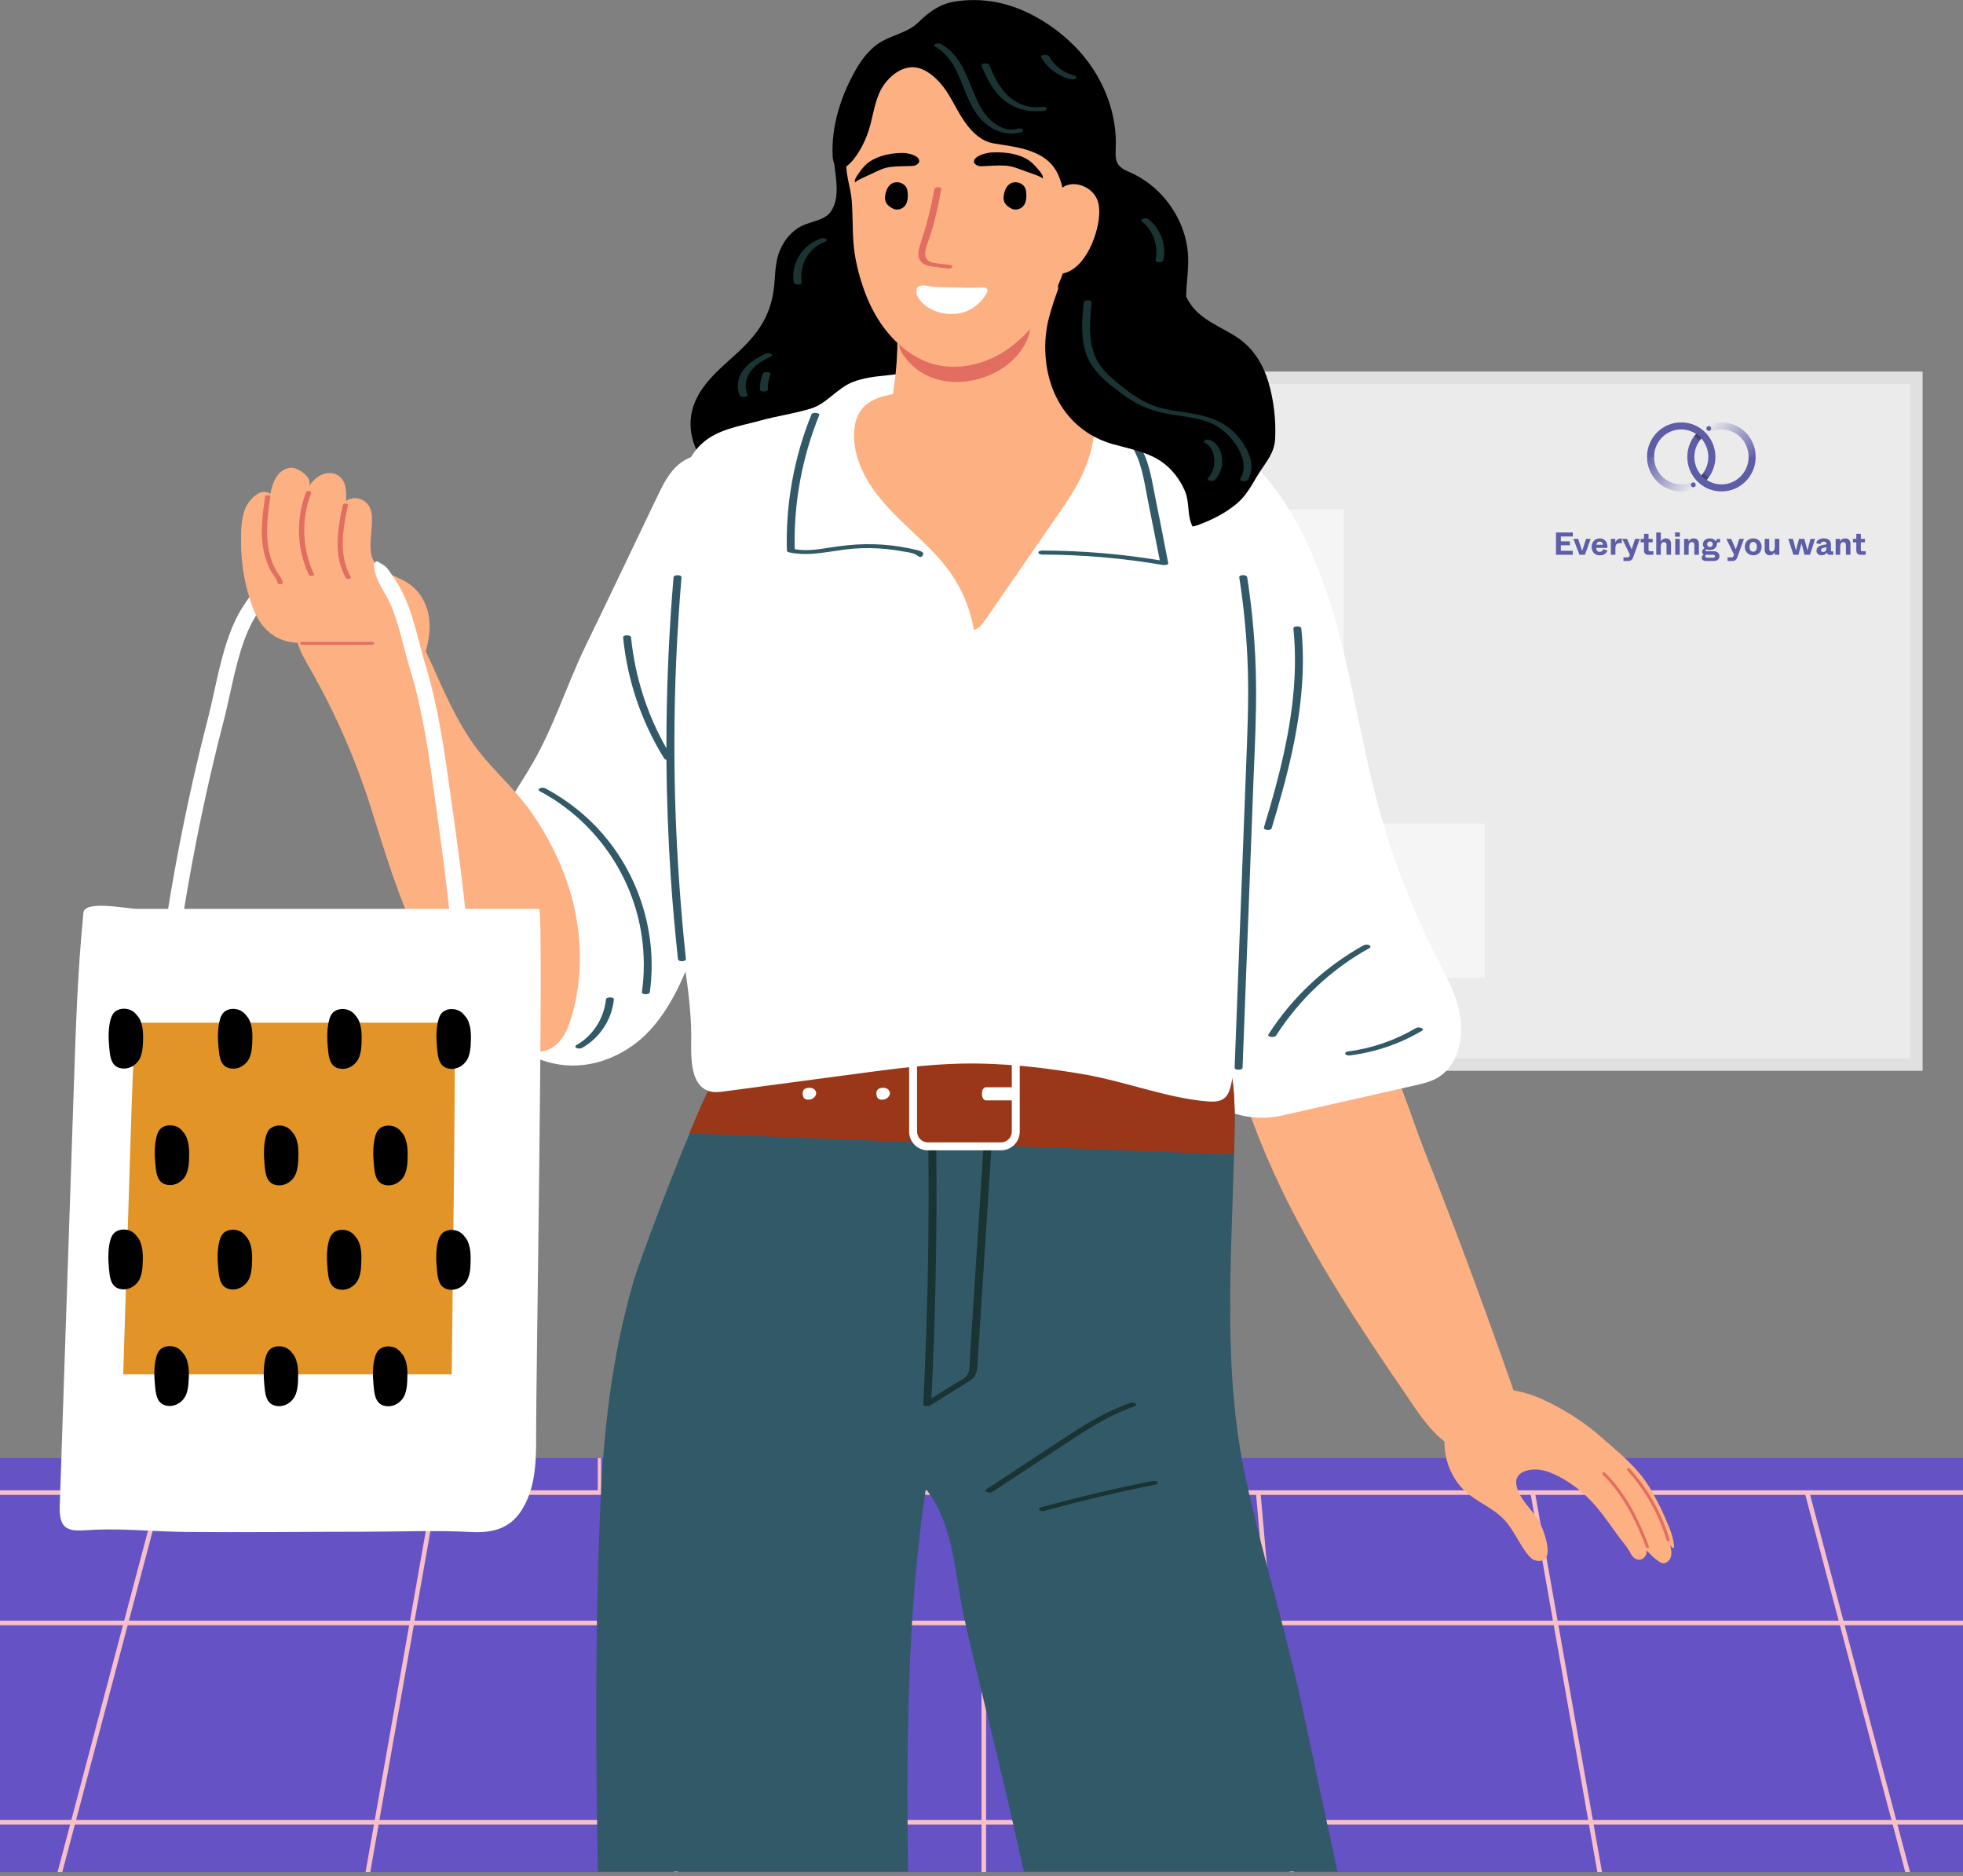 <svg width="428" height="409" viewBox="0 0 428 409" fill="none" xmlns="http://www.w3.org/2000/svg">
<rect x="0" y="0" width="428" height="409" fill="#808080" stroke="none"/>
<path d="M419.187 233.453V81L223 81V233.453H419.187Z" fill="#E0E0E0"/>
<path d="M416.48 83.724H225.725V230.745H416.48V83.724Z" fill="#EBEBEB"/>
<path d="M263.994 101.792H241.758V133.218H263.994V101.792Z" fill="#F5F5F5"/>
<path d="M292.958 111.064H269.557V144.705H292.958V111.064Z" fill="#F5F5F5"/>
<path d="M266.711 182.568L243.509 179.517L239.124 212.872L262.326 215.922L266.711 182.568Z" fill="#F5F5F5"/>
<path d="M323.728 179.528H300.327V213.169H323.728V179.528Z" fill="#F5F5F5"/>
<path d="M295.765 175.983H272.363V209.625H295.765V175.983Z" fill="#F5F5F5"/>
<path d="M282.111 113.542C282.106 113.765 282.015 113.978 281.855 114.135C281.696 114.291 281.481 114.379 281.257 114.379C281.13 114.415 280.997 114.421 280.867 114.397C280.737 114.373 280.615 114.319 280.509 114.239C280.404 114.16 280.318 114.057 280.259 113.939C280.2 113.821 280.17 113.69 280.17 113.558C280.17 113.426 280.2 113.296 280.259 113.178C280.318 113.059 280.404 112.957 280.509 112.877C280.615 112.797 280.737 112.743 280.867 112.719C280.997 112.695 281.13 112.701 281.257 112.738C281.475 112.737 281.685 112.82 281.844 112.97C282.003 113.12 282.098 113.324 282.111 113.542Z" fill="#E0E0E0"/>
<path d="M252.884 104.926C253.355 104.926 253.737 104.544 253.737 104.073C253.737 103.602 253.355 103.22 252.884 103.22C252.412 103.22 252.03 103.602 252.03 104.073C252.03 104.544 252.412 104.926 252.884 104.926Z" fill="#E0E0E0"/>
<path d="M245.745 181.941C245.745 182.11 245.694 182.276 245.6 182.416C245.505 182.557 245.371 182.666 245.214 182.73C245.057 182.794 244.885 182.81 244.719 182.776C244.553 182.742 244.401 182.659 244.282 182.538C244.164 182.417 244.084 182.263 244.053 182.097C244.022 181.93 244.041 181.758 244.108 181.602C244.175 181.447 244.287 181.315 244.43 181.223C244.572 181.131 244.739 181.084 244.908 181.087C245.019 181.087 245.13 181.109 245.232 181.152C245.335 181.196 245.428 181.259 245.506 181.338C245.584 181.418 245.645 181.512 245.686 181.615C245.727 181.719 245.747 181.829 245.745 181.941Z" fill="#E0E0E0"/>
<path d="M284.064 178.757C284.535 178.757 284.917 178.375 284.917 177.904C284.917 177.432 284.535 177.05 284.064 177.05C283.593 177.05 283.211 177.432 283.211 177.904C283.211 178.375 283.593 178.757 284.064 178.757Z" fill="#E0E0E0"/>
<g clip-path="url(#clip0_132_3921)">
<path d="M359.871 99.613C359.871 95.879 362.864 92.852 366.557 92.852C370.25 92.852 373.244 95.879 373.244 99.613C373.246 100.58 373.041 101.535 372.645 102.415C372.25 103.294 371.672 104.078 370.951 104.712" stroke="#5D5DA8" stroke-width="1.539" stroke-miterlimit="10"/>
<path d="M382.028 99.613C382.028 103.347 379.035 106.375 375.342 106.375C371.649 106.375 368.656 103.348 368.656 99.613C368.655 98.647 368.859 97.692 369.255 96.812C369.65 95.932 370.228 95.149 370.95 94.515" stroke="#5D5DA8" stroke-width="1.539" stroke-miterlimit="10"/>
<path d="M373.244 93.191C373.921 92.966 374.63 92.851 375.342 92.852C379.034 92.852 382.029 95.879 382.029 99.613" stroke="url(#paint0_linear_132_3921)" stroke-width="1.539" stroke-miterlimit="10" stroke-linecap="round"/>
<path d="M368.655 106.036C367.978 106.261 367.27 106.376 366.557 106.375C362.865 106.375 359.871 103.348 359.871 99.613" stroke="url(#paint1_linear_132_3921)" stroke-width="1.539" stroke-miterlimit="10" stroke-linecap="round"/>
<path d="M369.198 106.228C369.489 106.228 369.724 105.99 369.724 105.696C369.724 105.402 369.489 105.164 369.198 105.164C368.908 105.164 368.672 105.402 368.672 105.696C368.672 105.99 368.908 106.228 369.198 106.228Z" fill="#5D5DA8"/>
<path d="M372.572 93.945C372.862 93.945 373.098 93.707 373.098 93.413C373.098 93.12 372.862 92.881 372.572 92.881C372.281 92.881 372.046 93.12 372.046 93.413C372.046 93.707 372.281 93.945 372.572 93.945Z" fill="#5D5DA8"/>
<path d="M369.839 94.584C369.839 94.584 370.816 95.32 370.953 95.545C370.836 95.66 370.749 95.787 370.627 95.933C370.475 96.112 370.351 96.346 370.196 96.57L369.103 95.553C369.202 95.408 369.321 95.215 369.443 95.066C369.573 94.898 369.705 94.729 369.839 94.584Z" fill="url(#paint2_linear_132_3921)"/>
<path d="M372.064 104.641C372.064 104.641 371.087 103.905 370.95 103.681C371.066 103.565 371.154 103.439 371.276 103.293C371.428 103.114 371.552 102.88 371.707 102.656L372.8 103.673C372.7 103.817 372.582 104.011 372.46 104.16C372.329 104.326 372.198 104.496 372.064 104.641Z" fill="url(#paint3_linear_132_3921)"/>
</g>
<path d="M339.26 120.952V116.089H342.935V116.965H340.316V118.02H342.296V118.882H340.316V120.076H342.935V120.952H339.26ZM344.38 120.952L343.047 117.479H344.082L344.561 118.902L344.714 119.354C344.797 119.609 344.883 119.861 344.971 120.111C345.142 119.588 345.272 119.185 345.36 118.902L345.818 117.479H346.825L345.561 120.952H344.38ZM347.033 119.208C347.033 118.676 347.2 118.238 347.533 117.895C347.866 117.548 348.286 117.374 348.79 117.374C349.314 117.374 349.726 117.546 350.027 117.888C350.328 118.231 350.478 118.673 350.478 119.215C350.478 119.322 350.476 119.4 350.471 119.451H348.019C348.033 119.734 348.11 119.949 348.249 120.097C348.387 120.241 348.57 120.313 348.797 120.313C349.158 120.313 349.427 120.111 349.603 119.708L350.485 120.049C350.365 120.326 350.17 120.567 349.902 120.771C349.638 120.965 349.27 121.063 348.797 121.063C348.265 121.063 347.836 120.896 347.512 120.563C347.193 120.225 347.033 119.773 347.033 119.208ZM348.054 118.757H349.499C349.448 118.307 349.212 118.083 348.79 118.083C348.591 118.083 348.427 118.141 348.297 118.256C348.167 118.372 348.086 118.539 348.054 118.757ZM351.224 120.952V117.479H352.189V118.27C352.277 118.053 352.418 117.854 352.613 117.673C352.812 117.497 353.092 117.409 353.453 117.409C353.537 117.409 353.59 117.411 353.613 117.416V118.43C353.479 118.416 353.351 118.409 353.231 118.409C352.865 118.409 352.604 118.495 352.446 118.666C352.289 118.833 352.21 119.129 352.21 119.555V120.952H351.224ZM356.5 117.479H357.535L356.084 121.5C355.982 121.783 355.847 121.986 355.681 122.112C355.514 122.241 355.285 122.306 354.993 122.306H353.958V121.521H354.861C354.981 121.521 355.072 121.491 355.132 121.431C355.197 121.375 355.257 121.271 355.313 121.118L355.375 120.938L353.694 117.479H354.75L355.326 118.805C355.502 119.227 355.646 119.548 355.757 119.771C355.827 119.572 355.94 119.227 356.097 118.736L356.5 117.479ZM358.449 120.042V118.229H357.72V117.479H358.449V116.388H359.436V117.479H360.338V118.229H359.436V119.861C359.436 119.968 359.459 120.046 359.505 120.097C359.556 120.143 359.635 120.167 359.741 120.167H360.491V120.952H359.331C359.058 120.952 358.843 120.868 358.685 120.701C358.528 120.535 358.449 120.315 358.449 120.042ZM361.12 120.952V116.089H362.107V117.347V118.013C362.371 117.587 362.748 117.374 363.239 117.374C363.605 117.374 363.88 117.483 364.065 117.701C364.251 117.918 364.343 118.226 364.343 118.625V120.952H363.357V118.84C363.357 118.405 363.172 118.187 362.801 118.187C362.593 118.187 362.438 118.25 362.336 118.375C362.183 118.56 362.107 118.87 362.107 119.305V120.952H361.12ZM365.223 117.006V116.075H366.272V117.006H365.223ZM365.258 120.952V117.479H366.244V120.952H365.258ZM367.191 120.952V117.479H368.15V118.013C368.409 117.587 368.782 117.374 369.268 117.374C369.648 117.374 369.933 117.483 370.122 117.701C370.317 117.918 370.414 118.226 370.414 118.625V120.952H369.428V118.84C369.428 118.405 369.243 118.187 368.872 118.187C368.664 118.187 368.509 118.25 368.407 118.375C368.254 118.56 368.178 118.87 368.178 119.305V120.952H367.191ZM371.037 121.591C371.037 121.456 371.076 121.327 371.155 121.202C371.234 121.081 371.331 120.982 371.447 120.903C371.229 120.755 371.12 120.542 371.12 120.264C371.12 119.963 371.303 119.711 371.669 119.507C371.419 119.294 371.294 119.016 371.294 118.673C371.294 118.289 371.435 117.976 371.718 117.736C372 117.495 372.361 117.374 372.801 117.374C373.102 117.374 373.373 117.439 373.614 117.569C373.859 117.694 374.04 117.863 374.156 118.076C374.17 117.844 374.218 117.687 374.302 117.604C374.385 117.52 374.542 117.479 374.774 117.479H375.038V118.229H374.656C374.545 118.229 374.468 118.252 374.427 118.298C374.39 118.344 374.362 118.456 374.343 118.632L374.336 118.694C374.295 119.065 374.135 119.359 373.857 119.576C373.584 119.794 373.244 119.903 372.836 119.903C372.54 119.903 372.299 119.863 372.114 119.785C371.938 119.836 371.85 119.917 371.85 120.028C371.85 120.093 371.875 120.134 371.926 120.153C371.977 120.171 372.067 120.181 372.197 120.181H373.69C374.047 120.181 374.336 120.282 374.559 120.486C374.786 120.69 374.899 120.938 374.899 121.229C374.899 121.567 374.786 121.831 374.559 122.021C374.336 122.211 374.047 122.306 373.69 122.306H372.079C371.384 122.306 371.037 122.068 371.037 121.591ZM373.44 118.666C373.44 118.486 373.382 118.338 373.267 118.222C373.156 118.101 373.01 118.041 372.829 118.041C372.649 118.041 372.5 118.101 372.385 118.222C372.273 118.338 372.218 118.486 372.218 118.666C372.218 118.842 372.273 118.986 372.385 119.097C372.496 119.203 372.644 119.257 372.829 119.257C373.014 119.257 373.163 119.203 373.274 119.097C373.385 118.986 373.44 118.842 373.44 118.666ZM372.141 121.591H373.496C373.783 121.591 373.927 121.482 373.927 121.264C373.927 121.056 373.783 120.952 373.496 120.952H371.975C371.854 121.026 371.794 121.13 371.794 121.264C371.794 121.366 371.827 121.445 371.891 121.5C371.956 121.56 372.04 121.591 372.141 121.591ZM379.21 117.479H380.245L378.794 121.5C378.692 121.783 378.558 121.986 378.391 122.112C378.224 122.241 377.995 122.306 377.703 122.306H376.668V121.521H377.571C377.692 121.521 377.782 121.491 377.842 121.431C377.907 121.375 377.967 121.271 378.023 121.118L378.085 120.938L376.404 117.479H377.46L378.037 118.805C378.213 119.227 378.356 119.548 378.467 119.771C378.537 119.572 378.65 119.227 378.808 118.736L379.21 117.479ZM380.433 119.215C380.433 118.669 380.605 118.226 380.947 117.888C381.29 117.546 381.727 117.374 382.26 117.374C382.797 117.374 383.235 117.546 383.573 117.888C383.915 118.226 384.087 118.669 384.087 119.215C384.087 119.771 383.918 120.218 383.58 120.556C383.242 120.894 382.802 121.063 382.26 121.063C381.737 121.063 381.301 120.889 380.954 120.542C380.607 120.19 380.433 119.748 380.433 119.215ZM382.843 120.014C382.987 119.833 383.059 119.572 383.059 119.229C383.059 118.886 382.987 118.622 382.843 118.437C382.705 118.247 382.51 118.152 382.26 118.152C382.01 118.152 381.813 118.247 381.67 118.437C381.531 118.622 381.461 118.886 381.461 119.229C381.461 119.572 381.531 119.833 381.67 120.014C381.813 120.19 382.01 120.278 382.26 120.278C382.51 120.278 382.705 120.19 382.843 120.014ZM384.765 119.819V117.479H385.752V119.59C385.752 120.025 385.925 120.243 386.273 120.243C386.504 120.243 386.678 120.15 386.794 119.965C386.909 119.775 386.967 119.518 386.967 119.194V117.479H387.954V120.952H386.967V120.396C386.703 120.84 386.326 121.063 385.835 121.063C385.511 121.063 385.252 120.952 385.057 120.729C384.863 120.502 384.765 120.199 384.765 119.819ZM391.024 120.952L389.912 117.479H390.926L391.183 118.507C391.429 119.474 391.558 119.984 391.572 120.035C391.6 119.91 391.709 119.488 391.899 118.77L391.92 118.694L392.239 117.479H393.413L393.733 118.687C393.922 119.423 394.04 119.866 394.087 120.014L394.504 118.388L394.74 117.479H395.747L394.635 120.952H393.448L393.052 119.451C393.038 119.41 393.022 119.342 393.003 119.25C392.966 119.111 392.929 118.981 392.892 118.861C392.86 118.736 392.832 118.634 392.809 118.555C392.79 118.476 392.781 118.435 392.781 118.43C392.73 118.671 392.644 119.009 392.524 119.444L392.128 120.952H391.024ZM396.049 120.062C396.054 119.836 396.109 119.639 396.216 119.472C396.322 119.305 396.475 119.171 396.674 119.069C396.878 118.967 397.102 118.889 397.348 118.833C397.598 118.773 397.892 118.727 398.23 118.694V118.562C398.23 118.243 398.04 118.083 397.66 118.083C397.239 118.083 396.984 118.266 396.896 118.632L396.007 118.437C396.035 118.145 396.197 117.895 396.493 117.687C396.794 117.479 397.181 117.374 397.653 117.374C398.154 117.374 398.536 117.488 398.8 117.715C399.068 117.942 399.202 118.277 399.202 118.722V119.993C399.202 120.086 399.214 120.143 399.237 120.167C399.26 120.19 399.318 120.201 399.411 120.201H399.716V120.952H398.959C398.58 120.952 398.371 120.783 398.334 120.444C398.066 120.857 397.67 121.063 397.146 121.063C396.832 121.063 396.57 120.97 396.362 120.785C396.153 120.6 396.049 120.359 396.049 120.062ZM398.23 119.528V119.305C397.832 119.356 397.535 119.428 397.341 119.521C397.146 119.613 397.049 119.761 397.049 119.965C397.049 120.215 397.2 120.34 397.501 120.34C397.709 120.34 397.883 120.271 398.022 120.132C398.161 119.993 398.23 119.792 398.23 119.528ZM400.239 120.952V117.479H401.197V118.013C401.457 117.587 401.83 117.374 402.316 117.374C402.695 117.374 402.98 117.483 403.17 117.701C403.365 117.918 403.462 118.226 403.462 118.625V120.952H402.475V118.84C402.475 118.405 402.29 118.187 401.92 118.187C401.711 118.187 401.556 118.25 401.454 118.375C401.302 118.56 401.225 118.87 401.225 119.305V120.952H400.239ZM404.738 120.042V118.229H404.008V117.479H404.738V116.388H405.724V117.479H406.627V118.229H405.724V119.861C405.724 119.968 405.747 120.046 405.793 120.097C405.844 120.143 405.923 120.167 406.03 120.167H406.78V120.952H405.62C405.347 120.952 405.131 120.868 404.974 120.701C404.816 120.535 404.738 120.315 404.738 120.042Z" fill="#5D5DA8"/>
<path d="M716 317.886H-287V408.156H716V317.886Z" fill="#6552C4"/>
<path d="M716 324.907H693.466L688.501 317.886H687.264L692.229 324.907H633.637L629.291 317.886H628.12L632.467 324.907H573.825L570.114 317.886H568.977L572.688 324.907H514.013L510.92 317.886H509.833L512.926 324.907H475.43V317.886H474.695V324.907H454.2H453.147H394.405H393.368H334.593H333.573H274.797H273.794H215.001H213.999H155.206H154.203H131.067V317.886H130.332V324.907H95.427L96.664 317.886H95.644L94.407 324.907H35.632L37.487 317.886H36.451L34.595 324.907H-24.147L-21.656 317.886H-22.726L-25.2 324.907H-83.926L-80.833 317.886H-81.92L-85.013 324.907H-143.688L-139.977 317.886H-141.114L-144.825 324.907H-203.467L-199.12 317.886H-200.291L-204.637 324.907H-263.229L-258.264 317.886H-259.501L-264.466 324.907H-287V325.91H-265.168L-284.543 353.325H-287V354.328H-285.245L-287 356.819V358.541L-284.024 354.328H-222.825L-249.07 396.788H-287V397.791H-249.688L-256.091 408.156H-254.921L-248.518 397.791H-183.44L-188.94 408.156H-187.787L-182.304 397.791H-117.192L-121.772 408.156H-120.686L-116.106 397.791H-50.944L-54.605 408.156H-53.552L-49.891 397.791H15.287L12.546 408.156H13.582L16.324 397.791H81.536L79.697 408.156H80.733L82.555 397.791H147.767L146.848 408.156H147.851L148.77 397.791H213.999V408.156H215.001V397.791H280.23L281.149 408.156H282.152L281.233 397.791H346.445L348.283 408.156H349.303L347.464 397.791H412.676L415.418 408.156H416.454L413.713 397.791H478.891L482.552 408.156H483.605L479.944 397.791H545.105L549.686 408.156H550.772L546.192 397.791H611.303L616.803 408.156H617.94L612.44 397.791H677.518L683.921 408.156H685.091L678.688 397.791H716V396.788H678.07L651.825 354.328H713.024L716 358.541V356.819L714.245 354.328H716V353.325H713.543L694.168 325.91H716V324.907ZM95.243 325.91H154.119L151.695 353.325H90.395L95.243 325.91ZM35.381 325.91H94.224L89.392 353.325H28.109L35.381 325.91ZM-24.498 325.91H34.328L27.073 353.325H-34.177L-24.498 325.91ZM-84.361 325.91H-25.551L-35.247 353.325H-96.463L-84.361 325.91ZM-144.223 325.91H-85.464L-97.567 353.325H-158.75L-144.223 325.91ZM-204.085 325.91H-145.36L-159.886 353.325H-221.036L-204.085 325.91ZM-283.306 353.325L-263.948 325.91H-205.272L-222.206 353.325H-283.306ZM-182.905 396.788H-247.9L-221.655 354.328H-160.421L-182.905 396.788ZM-116.757 396.788H-181.785L-159.285 354.328H-98.001L-116.757 396.788ZM-50.593 396.788H-115.654L-96.915 354.328H-35.598L-50.593 396.788ZM15.555 396.788H-49.54L-34.528 354.328H26.805L15.555 396.788ZM81.703 396.788H16.591L27.842 354.328H89.209L81.703 396.788ZM147.851 396.788H82.722L90.228 354.328H151.612L147.851 396.788ZM213.999 396.788H148.87L152.615 354.328H213.999V396.788ZM213.999 353.325H152.698L155.122 325.91H213.999V353.325ZM633.085 325.91L650.036 353.325H588.886L574.36 325.91H633.085ZM573.223 325.91L587.75 353.325H526.567L514.464 325.91H573.223ZM513.361 325.91L525.463 353.325H464.247L454.568 325.91H513.361ZM453.498 325.91L463.177 353.325H401.927L394.672 325.91H453.498ZM393.619 325.91L400.891 353.325H339.608L334.776 325.91H393.619ZM333.757 325.91L338.588 353.325H277.305L274.881 325.91H333.757ZM215.001 325.91H273.878L276.302 353.325H215.001V325.91ZM215.001 396.788V354.328H276.385L280.13 396.788H215.001ZM281.149 396.788L277.388 354.328H338.772L346.277 396.788H281.149ZM347.297 396.788L339.791 354.328H401.158L412.409 396.788H347.297ZM413.445 396.788L402.195 354.328H463.528L478.54 396.788H413.445ZM479.593 396.788L464.598 354.328H525.915L544.654 396.788H479.593ZM545.757 396.788L527.001 354.328H588.285L610.785 396.788H545.757ZM676.9 396.788H611.905L589.421 354.328H650.654L676.9 396.788ZM712.306 353.325H651.206L634.272 325.91H692.948L712.306 353.325Z" fill="#F7BFC9"/>
<g clip-path="url(#clip1_132_3921)">
<path d="M329.165 300.726C327.61 296.292 326.033 291.88 324.434 287.468C319.987 275.154 315.343 262.905 310.524 250.722C305.202 237.267 298.762 209.74 279.311 216.787C272.696 219.179 269.082 225.721 269.739 232.613C269.542 232.898 269.454 233.228 269.564 233.623C274.404 250.766 282.487 266.593 291.731 281.541C296.374 289.071 301.303 296.402 306.297 303.69C308.663 307.158 310.831 310.67 313.963 313.458C315.124 314.49 316.351 315.521 317.84 315.807C318.848 316.004 319.877 315.829 320.885 315.631C323.514 315.126 326.142 314.512 328.727 313.787C329.91 313.458 331.136 313.085 332.056 312.229C332.429 311.878 332.757 311.438 332.845 310.912C333.064 309.551 331.574 308.168 331.224 306.939C330.632 304.853 329.888 302.79 329.165 300.726Z" fill="#FDB082"/>
<path d="M359.809 324.521C357.027 319.846 353.26 316.992 349.295 313.458C345.462 310.034 340.665 307.004 335.956 304.919C331.356 302.9 325.945 302.022 321.345 304.063C312.934 307.773 313.329 319.582 319.527 325.18C322.09 327.485 325.485 328.736 327.873 331.216C330.063 333.499 331.202 336.616 333.217 339.053C333.656 339.558 334.159 340.084 334.816 340.216C339.876 341.314 336.262 332.621 335.276 331.15C333.743 328.867 331.399 326.87 330.698 324.126C329.713 320.175 334.904 319.89 337.489 320.855C341.585 322.37 345.309 325.224 348.112 328.56C349.821 330.602 351.31 332.797 352.887 334.948C353.632 335.979 354.552 336.967 355.187 338.065C355.669 338.921 356.151 339.975 357.312 340.04C358.342 340.106 359.196 338.987 359.021 337.977C359.765 338.877 360.641 339.689 361.605 340.37C361.868 340.545 362.131 340.721 362.438 340.787C363.292 340.962 364.102 340.216 364.321 339.382C364.54 338.548 364.343 337.67 364.146 336.814C364.278 337.165 364.606 337.45 365 337.516C365.044 335.299 363.883 332.841 363.007 330.799C362.109 328.692 361.058 326.672 359.897 324.697C359.875 324.631 359.831 324.565 359.809 324.521Z" fill="#FDB082"/>
<path d="M290.46 132.868C294.644 146.653 296.593 161.009 300.295 174.926C303.405 186.604 307.743 197.953 313.24 208.73C314.927 212.045 316.745 215.36 317.797 218.938C319.527 224.798 318.476 232.306 313.087 235.159C311.685 235.906 310.086 236.279 308.531 236.63C298.871 238.825 289.233 240.998 279.574 243.193C272.477 244.796 264.767 242.491 259.991 236.432C256.465 231.954 256.268 225.808 256.312 220.101C256.443 204.45 255.895 187.614 258.524 172.204C259.75 165.004 259.028 157.278 259.115 149.946C259.225 141.934 259.444 133.922 259.794 125.91C260.101 118.908 260.517 111.839 262.116 104.991C263.584 98.735 265.665 94.323 271.732 99.723C281.238 108.108 286.846 121.015 290.46 132.868Z" fill="white"/>
<path d="M131.83 132.232C135.642 124.264 139.475 116.296 143.286 108.305C144.359 106.066 145.455 103.806 147.163 102.006C148.872 100.228 151.325 98.954 153.778 99.306C159.101 100.074 160.328 110.698 160.787 115.022C163.219 137.654 163.635 160.922 157.305 182.807C154.457 192.641 153.274 202.804 149.244 212.309C146.747 218.169 143.155 224.294 137.854 228.003C131.326 232.569 123.682 233.689 116.453 230.462C114.175 229.43 111.919 228.201 110.189 226.379C106.947 222.933 106.75 219.421 105.983 215.118C104.998 209.696 104.121 204.67 104.275 199.116C104.428 193.387 105.129 187.592 107.232 182.236C109.4 176.682 112.971 171.831 115.972 166.673C120.703 158.551 123.463 149.639 127.493 141.21C128.939 138.224 130.385 135.217 131.83 132.232Z" fill="white"/>
<path d="M197.981 408C197.652 380.122 197.74 352.025 201.858 324.587C208.144 332.621 208.057 342.982 210.269 352.903C212.876 364.537 215.876 376.083 218.593 387.695C220.192 394.456 221.703 401.239 223.236 408.022H291.599C288.992 395.861 286.386 383.7 283.779 371.518C280.275 355.142 275.302 339.25 271.71 322.831C266.541 299.234 268.468 275.527 269.06 251.403C269.082 250.942 269.082 250.481 269.104 250.042C269.301 241.722 269.761 231.01 264.526 223.92C259.641 217.313 250.835 214.525 242.994 213.757C233.312 212.835 223.565 212.857 213.883 213.735C194.41 215.513 175.332 221.045 157.874 229.891C156.757 230.462 156.954 231.362 157.874 231.976C157.94 232.02 158.027 232.064 158.115 232.086C157.129 231.603 153.909 238.496 150.317 247.166C144.994 259.963 138.905 276.646 138.204 279.083C133.298 295.941 131.545 312.294 130.823 329.789C129.749 355.867 129.859 381.966 130.363 408.044H197.981V408Z" fill="#325968"/>
<path d="M246.433 305.841C242.074 307.421 238.066 309.616 234.167 312.141C230.093 314.775 226.062 317.453 222.032 320.109C219.71 321.623 217.388 323.16 215.088 324.675C214.278 325.201 215.833 325.618 216.315 325.289C220.301 322.655 224.31 320.043 228.296 317.409C232.217 314.841 236.094 312.119 240.212 309.836C242.49 308.563 244.878 307.487 247.331 306.609C248.361 306.214 247.046 305.621 246.433 305.841Z" fill="#1A3333"/>
<path d="M252.413 323.182C252.282 322.853 251.624 322.831 251.362 322.875C243.169 324.477 235.021 326.409 226.96 328.626C226.654 328.713 226.413 328.955 226.654 329.218C226.895 329.504 227.53 329.46 227.836 329.372C235.766 327.177 243.761 325.289 251.822 323.709C252.062 323.687 252.544 323.555 252.413 323.182Z" fill="#1A3333"/>
<path d="M215.132 239.396C213.905 258.229 212.7 277.063 211.474 295.897C211.408 296.995 211.518 298.399 211.079 299.431C210.619 300.529 209.13 301.099 208.188 301.692C206.48 302.746 204.793 303.821 203.084 304.875C203.939 287.27 204.311 269.622 204.158 251.995C204.114 246.947 204.026 241.876 203.917 236.827C203.895 236.213 202.186 236.257 202.186 236.871C202.624 254.915 202.559 272.958 201.945 290.98C201.77 296.029 201.551 301.099 201.31 306.148C201.288 306.719 202.515 306.587 202.8 306.412L208.736 302.724C209.678 302.131 210.663 301.56 211.583 300.924C212.394 300.353 212.854 299.673 213.007 298.685C213.182 297.565 213.182 296.402 213.248 295.261C213.336 294.075 213.401 292.868 213.489 291.683C213.642 289.29 213.796 286.897 213.949 284.505C214.562 274.89 215.197 265.298 215.811 255.683C216.161 250.239 216.512 244.796 216.862 239.33C216.884 238.759 215.176 238.759 215.132 239.396Z" fill="#1A3333"/>
<path d="M269.103 250.02C269.082 250.481 269.082 250.942 269.06 251.381C268.731 251.491 268.381 251.578 268.008 251.6C266.913 251.71 265.818 251.622 264.745 251.578C263.496 251.535 262.269 251.491 261.021 251.425C258.502 251.337 255.961 251.227 253.442 251.139C248.382 250.942 243.322 250.744 238.262 250.547C228.143 250.152 218.023 249.757 207.903 249.361C197.827 248.966 187.773 248.571 177.697 248.176C168.563 247.825 159.429 247.452 150.295 247.1C153.888 238.43 157.129 231.537 158.093 232.02C158.027 231.976 157.94 231.954 157.852 231.911C156.932 231.318 156.735 230.396 157.852 229.825C175.31 221.001 194.388 215.447 213.861 213.669C223.543 212.791 233.29 212.769 242.972 213.691C250.813 214.438 259.619 217.247 264.504 223.855C269.761 230.989 269.301 241.701 269.103 250.02Z" fill="#9B3719"/>
<path d="M218.264 250.788H202.296C200.04 250.788 198.222 248.966 198.222 246.705V231.559C198.222 229.298 200.04 227.476 202.296 227.476H218.264C220.52 227.476 222.338 229.298 222.338 231.559V246.705C222.338 248.966 220.498 250.788 218.264 250.788ZM202.296 229.21C201.004 229.21 199.952 230.264 199.952 231.559V246.705C199.952 248 201.004 249.054 202.296 249.054H218.264C219.556 249.054 220.608 248 220.608 246.705V231.559C220.608 230.264 219.556 229.21 218.264 229.21H202.296Z" fill="white"/>
<path d="M220.739 237.047H214.956C214.693 237.047 214.102 237.31 214.102 238.474C214.102 239.637 214.715 239.901 214.956 239.901H220.739C221.002 239.901 221.593 239.637 221.593 238.474C221.593 237.31 220.98 237.047 220.739 237.047Z" fill="white"/>
<path d="M193.71 237.574C193.49 237.332 193.162 237.223 192.877 237.179C192.483 237.113 192.001 237.157 191.629 237.354C191.475 237.442 191.366 237.53 191.256 237.683C191.169 237.793 191.147 237.925 191.125 238.057C191.059 238.298 191.037 238.583 191.147 238.825L191.169 238.847C191.191 239.001 191.212 239.154 191.278 239.264C191.344 239.418 191.475 239.527 191.629 239.593C191.913 239.747 192.308 239.791 192.636 239.725C192.987 239.681 193.293 239.527 193.534 239.308C193.841 239.022 194.082 238.627 194.038 238.21C193.972 237.969 193.885 237.771 193.71 237.574Z" fill="white"/>
<path d="M177.632 237.574C177.413 237.332 177.084 237.223 176.799 237.179C176.405 237.113 175.923 237.157 175.551 237.354C175.398 237.442 175.288 237.53 175.178 237.683C175.091 237.793 175.069 237.925 175.047 238.057C174.981 238.298 174.959 238.583 175.069 238.825L175.091 238.847C175.113 239.001 175.135 239.154 175.2 239.264C175.266 239.418 175.398 239.527 175.551 239.593C175.836 239.747 176.23 239.791 176.558 239.725C176.909 239.681 177.216 239.527 177.457 239.308C177.763 239.022 178.004 238.627 177.96 238.21C177.895 237.969 177.807 237.771 177.632 237.574Z" fill="white"/>
<path d="M211.693 97.966C210.926 98.449 210.138 98.932 209.371 99.393C197.718 106.264 184.247 111.005 170.82 109.535C165.541 108.964 160.218 107.361 156.188 103.893C152.157 100.425 149.66 94.871 150.865 89.691C152.113 84.269 156.757 80.603 160.656 77.025C165.344 72.723 168.169 68.706 168.804 62.209C169.002 60.211 169.002 58.191 169.505 56.238C170.228 53.319 172.09 50.641 174.762 49.279C176.69 48.292 179.757 48.072 181.093 46.184C183.94 42.255 181.246 36.087 181.772 31.565C182.276 27.373 184.729 22.412 187.489 19.207C190.577 15.607 194.761 12.995 199.317 11.7C200.85 11.261 202.471 10.909 204.092 10.778C205.866 10.646 206.589 11.546 208.035 12.556C211.014 14.641 214.08 16.573 216.906 18.878C224.288 24.892 230.947 31.807 236.642 39.424C237.956 41.18 239.226 43.002 239.993 45.065C241.263 48.489 241.001 52.353 239.905 55.865C238.657 59.882 236.182 63.152 234.473 66.928C232.852 70.55 231.713 74.303 230.246 77.991C226.763 86.618 219.534 93.028 211.693 97.966Z" fill="black"/>
<path d="M248.579 237.135C253.595 238.474 258.633 239.791 263.518 240.142C264.723 240.23 266.059 240.164 267.001 239.374C267.833 238.671 268.14 237.574 268.403 236.52C271.009 225.589 270.44 214.174 270.505 202.935C270.571 187.636 274.076 172.27 272.411 157.19C271.141 145.534 270.133 133.571 272.433 121.959C274.273 118.469 276.836 114.43 276.661 110.457C276.485 106.659 274.536 102.971 272.083 100.184C269.366 97.089 265.862 94.762 262.291 92.72C257.297 89.889 252.018 87.496 246.52 85.828C243.892 85.038 241.57 84.664 239.226 83.303C237.145 82.074 234.846 81.394 232.48 80.911C222.535 78.891 212.262 79.923 202.165 80.933C199.295 81.218 196.426 81.525 193.556 81.811C190.971 82.074 188.365 82.338 185.955 83.281C182.56 84.599 180.217 88.023 176.865 89.055C173.295 90.152 169.352 90.701 165.694 91.711C161.248 92.94 156.341 93.555 152.836 96.891C149.244 100.315 148.302 105.649 147.733 110.588C145.717 128.193 146.725 145.6 146.572 163.183C146.484 173.829 146.747 184.497 147.404 195.121C148.017 205.328 150.602 215.184 150.712 225.501C150.755 229.233 150.011 236.674 154.83 237.947C155.815 238.21 156.867 238.079 157.874 237.947C167.753 236.63 177.632 235.313 187.511 233.996C194.761 233.03 202.011 232.064 209.327 231.889C218.768 231.669 228.165 232.767 237.43 234.413C241.088 235.115 244.812 236.125 248.579 237.135Z" fill="white"/>
<path d="M212.35 137.368C213.467 137.039 214.234 136.007 214.891 135.042C220.038 127.6 225.186 120.137 230.333 112.696C232.546 109.513 234.758 106.286 236.313 102.73C238.044 98.757 238.92 94.389 238.832 90.042C238.657 80.801 227.398 83.216 221.09 83.567C213.664 83.984 206.239 84.599 198.835 85.389C192.286 86.091 186.196 86.859 186.218 95.025C186.218 101.281 190.008 106.901 194.345 111.422C198.66 115.944 203.698 119.83 207.29 124.944C209.853 128.632 211.605 132.912 212.35 137.368Z" fill="#FDB082"/>
<path d="M147.273 176.594C146.922 165.795 146.966 154.973 147.426 144.173C147.689 138.071 148.083 131.947 148.587 125.866C148.631 125.273 146.922 125.23 146.856 125.866C145.936 136.688 145.433 147.532 145.323 158.397C145.301 159.978 145.301 161.558 145.301 163.139C141.074 155.719 138.445 147.488 137.591 138.971C137.525 138.334 135.817 138.378 135.861 138.971C136.781 148.322 139.869 157.431 144.841 165.4C144.929 165.531 145.104 165.619 145.301 165.663C145.367 174.048 145.674 182.433 146.221 190.819C146.616 196.921 147.163 203.023 147.82 209.104C147.886 209.74 149.594 209.674 149.551 209.104C148.412 198.282 147.645 187.438 147.273 176.594Z" fill="#325968"/>
<path d="M127.931 178.241C125.193 175.738 122.149 173.609 118.907 171.875C118.556 171.7 118.031 171.678 117.68 171.875C117.374 172.051 117.352 172.336 117.68 172.49C129.64 178.834 138.007 190.753 139.935 204.165C140.504 208.182 140.526 212.287 139.957 216.304C139.869 216.874 141.6 216.94 141.687 216.304C143.615 202.233 138.423 187.811 127.931 178.241Z" fill="#325968"/>
<path d="M132.115 217.906C131.699 222.011 129.268 225.83 125.675 227.85C125.369 228.025 125.369 228.289 125.675 228.464C126.004 228.64 126.573 228.64 126.902 228.464C130.757 226.291 133.407 222.318 133.846 217.884C133.889 217.335 132.181 217.269 132.115 217.906Z" fill="#325968"/>
<path d="M199.996 119.939C198.769 119.632 197.543 119.391 196.316 119.193C193.775 118.776 191.169 118.6 188.584 118.644C185.977 118.688 183.414 118.995 180.852 119.391C178.355 119.786 175.77 120.203 173.273 119.72C173.032 109.754 174.85 99.81 178.596 90.569C178.858 89.954 177.15 89.801 176.931 90.328C173.12 99.723 171.28 109.886 171.564 120.027C171.564 120.225 171.827 120.378 171.98 120.4C176.69 121.476 181.377 119.983 186.087 119.61C188.474 119.434 190.884 119.456 193.271 119.698C194.454 119.808 195.637 119.983 196.798 120.203C197.784 120.378 198.988 120.488 199.843 121.015C200.324 121.322 200.719 121.717 201.135 121.169C201.726 120.378 200.565 120.071 199.996 119.939Z" fill="#325968"/>
<path d="M251.887 108.415C251.076 104.376 250.507 100.03 248.097 96.562C247.769 96.079 246.082 96.298 246.433 96.803C248.842 100.271 249.412 104.64 250.2 108.701C251.098 113.179 251.975 117.678 252.873 122.156C244.418 120.752 235.853 120.049 227.267 120.027C227.004 120.027 226.412 120.115 226.412 120.466C226.412 120.817 227.026 120.905 227.267 120.905C236.094 120.927 244.921 121.695 253.617 123.188C253.814 123.21 254.8 123.188 254.713 122.771C253.793 117.986 252.851 113.201 251.887 108.415Z" fill="#325968"/>
<path d="M273.857 148.937C273.769 141.21 273.112 133.483 271.93 125.844C271.82 125.208 270.111 125.274 270.199 125.844C271.25 132.605 271.886 139.41 272.083 146.259C272.28 153.261 271.951 160.263 271.689 167.266C271.163 181.226 270.637 195.165 270.09 209.126L269.191 232.767C269.17 233.359 270.9 233.381 270.922 232.767C271.448 218.762 271.995 204.758 272.521 190.775C272.784 183.794 273.047 176.814 273.309 169.856C273.594 162.897 273.945 155.917 273.857 148.937Z" fill="#325968"/>
<path d="M283.736 137.017C283.67 136.381 281.962 136.424 282.005 137.017C283.188 148.475 281.195 159.978 278.26 171.041C277.427 174.18 276.529 177.275 275.587 180.37C275.39 181.029 277.077 181.138 277.252 180.611C280.582 169.614 283.582 158.331 284.021 146.785C284.152 143.515 284.064 140.244 283.736 137.017Z" fill="#325968"/>
<path d="M298.565 206.074C298.236 205.877 297.667 205.899 297.338 206.074C288.927 210.728 281.72 217.445 276.551 225.545C276.222 226.072 277.887 226.291 278.216 225.786C283.297 217.862 290.329 211.255 298.565 206.711C298.871 206.513 298.871 206.25 298.565 206.074Z" fill="#325968"/>
<path d="M308.794 224.096C304.216 226.796 299.178 228.552 293.921 229.233C293.658 229.277 293.176 229.43 293.33 229.781C293.461 230.111 294.118 230.133 294.381 230.089C299.901 229.386 305.245 227.564 310.021 224.733C310.853 224.228 309.276 223.811 308.794 224.096Z" fill="#325968"/>
<path d="M214.19 151.395C213.927 150.978 213.511 150.627 212.941 150.495C210.97 149.99 210.269 151.549 210.335 152.997C210.357 153.59 210.554 154.249 211.233 154.6C212.131 155.061 213.555 154.863 214.102 154.139C214.672 153.371 214.694 152.229 214.19 151.395Z" fill="white"/>
<path d="M214.19 183.048C213.927 182.631 213.511 182.28 212.941 182.148C210.97 181.643 210.269 183.202 210.335 184.65C210.357 185.243 210.554 185.902 211.233 186.253C212.131 186.714 213.555 186.516 214.102 185.792C214.672 185.024 214.694 183.86 214.19 183.048Z" fill="white"/>
<path d="M214.19 214.679C213.927 214.262 213.511 213.911 212.941 213.779C210.97 213.274 210.269 214.833 210.335 216.282C210.357 216.874 210.554 217.533 211.233 217.884C212.131 218.345 213.555 218.147 214.102 217.423C214.672 216.677 214.694 215.513 214.19 214.679Z" fill="white"/>
<path d="M195.681 73.118C195.659 74.15 195.659 75.16 195.637 76.082C195.528 79.682 195.155 83.282 194.542 86.838C194.301 88.177 194.06 89.625 194.717 90.789C195.659 92.479 197.915 92.742 199.843 92.83C200.763 92.874 201.705 92.918 202.625 92.94C203.019 92.962 203.413 92.984 203.764 93.159C204.048 93.313 204.289 93.555 204.53 93.752C205.56 94.564 207.224 94.411 208.473 94.454C209.962 94.498 211.474 94.411 212.941 94.213C216.468 93.774 219.513 92.633 223.061 92.435C225.471 92.303 227.858 92.106 230.246 91.82C231.538 91.667 234.714 91.996 235.218 90.46C235.459 89.735 235.284 88.967 235.108 88.242C233.531 81.569 232.283 74.808 231.363 68.026C231.144 66.358 230.925 64.689 230.728 63.021C230.596 61.88 230.837 59.289 230.268 58.324C229.063 56.304 225.339 57.731 223.696 58.411C221.988 59.114 220.433 60.299 218.593 60.694C216.227 61.221 213.358 61.309 210.882 61.616C209.064 61.836 207.334 61.111 205.538 60.958C203.873 60.804 202.625 61.397 201.135 61.967C200.281 62.297 199.536 62.758 198.857 63.284C196.119 65.523 195.769 69.518 195.681 73.118Z" fill="#FDB082"/>
<path d="M196.01 72.481C195.988 72.679 195.988 72.877 195.966 73.074C195.9 74.172 195.922 75.291 196.338 76.301C196.667 77.135 197.258 77.816 197.828 78.518C202.997 84.774 212.745 84.445 219.053 79.945C221.134 78.452 222.908 76.477 223.916 74.128C225.011 71.603 225.843 66.423 222.689 64.952C220.477 63.921 218.002 63.372 215.592 62.911C213.511 62.516 211.299 62.143 209.174 62.252H209.087C207.466 62.23 205.845 62.45 204.268 62.757C202.953 63.021 202.581 63.877 201.354 64.272C199.602 64.821 198.178 66.182 197.324 67.806C196.535 69.233 196.163 70.857 196.01 72.481Z" fill="#E26E61"/>
<path d="M188.781 20.326C189.504 18.79 190.38 17.253 191.541 16.178C193.425 14.466 196.141 13.214 198.463 12.161C199.843 11.546 201.288 11.019 202.778 10.734C204.421 10.405 206.129 10.383 207.794 10.492C212.7 10.844 217.41 12.643 221.44 15.344C224.901 17.67 228.844 21.16 231.056 24.651C233.597 28.668 234.232 34.88 234.561 39.467C234.911 44.582 234.451 49.74 233.225 54.723C231.253 62.582 227.617 69.694 221.199 75.006C215.482 79.725 207.203 81.745 200.281 78.079C194.213 74.852 190.358 68.947 188.234 62.757C187.16 59.64 186.35 56.304 186.087 53.011C185.846 49.872 185.955 46.733 185.693 43.572C185.43 40.521 184.116 37.514 184.619 34.419C185.233 30.599 186.196 26.407 187.73 22.785C188.036 22.017 188.387 21.182 188.781 20.326Z" fill="#FDB082"/>
<path d="M221.178 33.629C222.448 33.936 223.653 34.441 224.638 35.187C225.427 35.802 226.062 36.57 226.697 37.339C227.092 37.821 227.508 38.392 227.376 38.985C227.464 38.612 224.2 37.558 223.697 37.382C222.141 36.834 220.871 36.219 219.162 36.109C217.432 35.999 215.702 36.197 213.949 36.241C212.985 36.263 211.825 35.538 212.635 34.573C213.358 33.717 215.285 33.278 216.359 33.234C217.892 33.146 219.601 33.256 221.178 33.629Z" fill="black"/>
<path d="M191.979 34.09C190.796 34.485 189.679 35.077 188.803 35.889C188.08 36.548 187.532 37.36 186.963 38.172C186.612 38.677 186.24 39.27 186.415 39.862C186.328 39.489 189.35 38.216 189.81 37.997C191.256 37.338 192.417 36.636 194.038 36.416C195.681 36.197 197.324 36.263 198.988 36.175C199.908 36.131 200.96 35.319 200.127 34.419C199.382 33.607 197.543 33.321 196.513 33.343C195.067 33.365 193.468 33.585 191.979 34.09Z" fill="black"/>
<path d="M193.031 42.453C193.25 41.311 193.775 39.972 195.221 39.753C196.163 39.621 197.192 40.082 197.608 40.872C197.828 41.267 197.893 41.728 197.915 42.167C197.981 43.243 197.893 44.582 196.864 45.285C196.272 45.702 195.374 45.833 194.695 45.482C193.315 44.78 192.746 43.902 193.031 42.453Z" fill="black"/>
<path d="M218.878 42.453C219.097 41.311 219.623 39.972 221.068 39.753C222.01 39.621 223.04 40.082 223.456 40.872C223.675 41.267 223.741 41.728 223.763 42.167C223.828 43.243 223.741 44.582 222.711 45.285C222.12 45.702 221.222 45.833 220.543 45.482C219.163 44.78 218.593 43.902 218.878 42.453Z" fill="black"/>
<path d="M207.071 57.753C206.151 57.643 205.253 57.533 204.333 57.423C203.676 57.336 202.909 57.27 202.361 56.809C200.959 55.645 202.208 53.253 202.646 51.892C203.785 48.38 204.639 44.758 205.231 41.114C205.318 40.653 203.785 40.675 203.697 41.245C202.997 45.394 201.923 49.411 200.609 53.406C200.127 54.899 199.842 56.699 201.463 57.577C202.142 57.95 202.909 58.082 203.676 58.17C204.683 58.301 205.691 58.411 206.698 58.543C206.961 58.565 207.531 58.499 207.618 58.192C207.75 57.862 207.29 57.775 207.071 57.753Z" fill="#E26E61"/>
<path d="M276.485 83.062C275.499 79.879 273.791 76.85 271.25 74.699C268.03 71.955 263.649 70.748 260.692 67.674C259.838 66.796 259.137 65.765 258.611 64.645C258.677 61.77 259.159 58.872 259.049 55.996C258.852 50.75 256.465 45.702 252.807 42.014C250.901 40.104 248.667 38.546 246.192 37.492C243.717 36.438 243.103 35.494 243.257 32.597C243.673 25.024 240.759 17.429 235.809 11.7C231.144 6.322 224.222 1.8 217.147 0.461C214.212 -0.088 211.167 -0.132 208.21 0.329C204.968 0.834 202.515 2.612 200.281 4.829C198.046 7.068 194.695 7.573 192.045 9.153C189.285 10.822 187.401 13.588 185.911 16.441C183.108 21.753 181.312 27.702 181.531 33.694C181.552 34.572 181.662 35.494 182.232 36.153C183.743 37.865 185.89 35.121 186.678 33.98C187.861 32.268 188.781 30.38 189.416 28.404C190.27 25.726 190.577 22.895 191.694 20.326C192.855 17.648 195.549 14.905 198.616 14.663C201.792 14.422 204.88 17.583 206.436 19.997C207.859 22.192 208.933 24.607 210.466 26.736C211.955 28.821 213.949 30.775 216.533 31.236C219.622 31.785 222.754 32.048 225.689 33.343C230.727 35.538 231.56 39.402 232.217 44.385C232.699 48.028 232.107 51.672 232.348 55.316C232.348 55.426 232.37 55.557 232.37 55.667C232.436 56.787 232.567 58.126 232.304 59.223C232.064 60.277 231.384 61.331 230.99 62.34C230.114 64.557 229.369 66.818 228.756 69.123C228.143 71.406 227.858 73.755 227.902 76.103C228.033 85.762 233.181 94.147 242.621 96.825C246.192 97.835 249.959 98.471 253.048 100.513C255.391 102.071 257.188 104.376 258.305 106.944C258.392 107.12 258.458 107.318 258.524 107.493C259.356 109.908 258.852 112.542 260.013 114.781C260.517 114.715 260.999 114.539 261.481 114.364C264.416 113.266 267.264 111.817 269.651 109.798C272.061 107.757 273.046 105.408 274.689 102.862C276.2 100.513 277.843 98.713 278.018 95.728C278.237 91.623 277.712 87.013 276.485 83.062Z" fill="black"/>
<path d="M232.589 40.39C232.655 40.368 232.743 40.346 232.809 40.324C235.349 39.599 238.394 41.202 239.292 43.682C239.686 44.758 239.73 45.921 239.643 47.063C239.314 51.65 236.16 59.794 230.509 59.75C230.246 59.75 229.961 59.728 229.72 59.575C229.37 59.355 229.172 58.938 228.997 58.543C227.53 54.987 227.749 50.706 228.625 47.041C229.194 44.758 230.158 41.268 232.589 40.39Z" fill="#FDB082"/>
<path d="M199.799 63.153C200.018 62.34 200.763 62.187 201.595 62.231C202.449 62.297 203.413 62.582 204.026 62.604C207.465 62.736 210.926 62.758 214.365 62.692C216.577 62.648 214.234 65.282 213.62 65.896C212.481 67.038 211.036 67.916 209.459 68.245C206.195 68.948 202.077 67.894 200.193 64.865C199.339 63.482 199.908 62.472 201.507 62.516C205.757 62.604 210.028 62.692 214.277 62.801C214.453 62.801 214.65 62.823 214.759 62.933C214.869 63.065 214.825 63.328 214.65 63.328L199.799 63.153Z" fill="white"/>
<path d="M222.974 28.229C222.733 27.943 222.097 27.987 221.791 28.075C219.666 28.712 217.519 27.614 215.986 26.187C214.234 24.563 213.204 22.346 212.306 20.173C210.663 16.221 209.174 11.765 205.165 9.592C204.837 9.417 204.289 9.395 203.939 9.592C203.632 9.768 203.61 10.031 203.939 10.207C208.385 12.644 209.459 18.197 211.518 22.39C212.569 24.541 213.971 26.494 216.03 27.79C218.001 29.019 220.411 29.502 222.645 28.821C222.974 28.733 223.215 28.514 222.974 28.229Z" fill="#1A3333"/>
<path d="M228.209 23.597C228.077 23.268 227.42 23.246 227.157 23.29C224.463 23.685 221.769 22.719 219.798 20.875C217.848 19.053 216.665 16.573 215.68 14.136C215.461 13.609 213.774 13.741 214.015 14.378C215.132 17.122 216.556 19.909 218.9 21.841C221.331 23.817 224.529 24.585 227.596 24.146C227.858 24.102 228.362 23.948 228.209 23.597Z" fill="#1A3333"/>
<path d="M234.298 16.485C231.932 15.936 229.873 14.356 228.69 12.227C228.406 11.722 226.719 11.897 227.026 12.468C228.362 14.883 230.749 16.639 233.422 17.253C233.794 17.341 234.298 17.363 234.605 17.1C234.867 16.836 234.561 16.551 234.298 16.485Z" fill="#1A3333"/>
<path d="M180.173 52.133C179.91 51.87 179.319 51.87 178.99 51.979C175.004 53.384 172.397 57.335 173.054 61.572C173.142 62.209 174.872 62.143 174.785 61.572C174.215 57.84 176.252 53.999 179.866 52.726C180.129 52.638 180.436 52.419 180.173 52.133Z" fill="#1A3333"/>
<path d="M168.06 77.135C167.709 76.938 167.184 76.96 166.833 77.135C165.015 78.013 163.197 79.089 161.992 80.757C160.875 82.316 160.459 84.445 161.313 86.223C161.576 86.75 163.263 86.574 162.978 85.981C162.19 84.357 162.628 82.403 163.657 80.977C164.73 79.462 166.417 78.518 168.06 77.75C168.388 77.596 168.367 77.289 168.06 77.135Z" fill="#1A3333"/>
<path d="M167.381 81.13C167.162 81.108 166.921 81.108 166.724 81.174C166.571 81.218 166.373 81.284 166.33 81.437C165.87 82.535 165.651 83.742 165.694 84.928C165.716 85.279 166.286 85.367 166.549 85.367C166.746 85.367 166.987 85.345 167.162 85.235C167.271 85.169 167.425 85.081 167.425 84.928C167.381 83.808 167.556 82.71 167.994 81.657C168.126 81.328 167.644 81.152 167.381 81.13Z" fill="#1A3333"/>
<path d="M269.586 94.784C266.979 91.886 263.453 90.745 259.707 90.108C257.779 89.779 255.83 89.559 253.924 89.142C252.019 88.703 250.223 87.979 248.536 87.013C246.74 85.959 245.075 84.664 243.476 83.325C241.943 82.03 240.409 80.669 239.38 78.913C237.124 75.006 237.584 70.221 238.022 65.918C238.088 65.348 236.357 65.282 236.292 65.918C235.919 69.672 235.569 73.623 236.861 77.267C238.197 80.999 241.592 83.654 244.703 85.915C246.346 87.101 248.076 88.176 249.96 88.923C251.69 89.625 253.486 90.042 255.326 90.35C259.006 90.964 263.08 91.184 266.191 93.489C269.17 95.684 272.718 100.623 270.418 104.376C270.09 104.903 271.776 105.122 272.083 104.618C274.098 101.303 271.842 97.286 269.586 94.784Z" fill="#1A3333"/>
<path d="M266.475 100.118C266.366 98.471 265.533 96.671 263.956 95.969C263.584 95.815 263.102 95.771 262.73 95.969C262.445 96.123 262.379 96.452 262.73 96.584C264.088 97.176 264.679 98.844 264.745 100.227C264.811 101.654 264.372 103.125 263.409 104.2C262.883 104.793 264.526 105.057 264.898 104.639C266.015 103.41 266.585 101.786 266.475 100.118Z" fill="#1A3333"/>
<path d="M250.42 47.809C250.113 47.567 249.609 47.545 249.237 47.655C248.996 47.721 248.602 48.006 248.93 48.248C251.449 50.223 252.61 53.582 251.931 56.721C251.822 57.248 253.508 57.357 253.662 56.721C254.384 53.45 253.048 49.894 250.42 47.809Z" fill="#1A3333"/>
<path d="M58.824 124.066C57.225 125.954 55.823 128.017 54.487 129.993C54.114 130.542 53.742 131.09 53.37 131.639C49.755 136.863 48.134 144.217 46.711 150.714C46.273 152.734 45.856 154.644 45.396 156.4C40.643 174.816 36.985 193.694 34.576 212.528L37.993 212.967C40.402 194.265 44.016 175.519 48.748 157.256C49.23 155.434 49.646 153.502 50.106 151.439C51.464 145.271 52.997 138.268 56.217 133.593C56.589 133.044 56.962 132.495 57.356 131.925C57.838 131.222 58.32 130.498 58.846 129.773V124.066H58.824Z" fill="white"/>
<path d="M125.193 197.777C124.799 195.999 124.295 194.243 123.725 192.531C121.951 187.263 119.388 182.302 116.278 177.714C113.211 173.17 109.356 169.614 105.83 165.531C100.77 159.714 97.572 152.537 94.461 145.49C93.957 144.349 93.366 143.185 92.819 142C93.607 139.278 94.001 136.381 93.344 133.593C92.621 130.542 90.825 128.061 88.065 126.591C85.305 125.12 81.385 124.176 80.881 120.532C80.64 118.82 80.903 116.998 81.012 115.286C81.1 113.64 81.341 111.752 80.421 110.281C79.588 108.942 77.989 108.328 76.478 108.723C76.106 108.832 75.755 108.986 75.47 109.184C75.514 107.362 75.58 105.189 74.047 103.894C72.557 102.642 70.432 103.059 69.009 104.179C68.33 104.728 67.76 105.386 67.3 106.111C68.483 104.157 64.781 101.764 63.27 101.984C60.356 102.401 59.48 105.254 58.933 107.647C56.677 106.133 54.092 109.206 53.391 111.071C52.537 113.332 52.559 115.901 52.559 118.293C52.559 123.057 53.413 127.842 55.056 132.32C56.764 136.973 59.875 139.893 64.891 140.156C65.46 142.11 66.512 143.888 67.519 145.644C72.951 155.127 77.376 165.18 80.706 175.585C83.947 185.726 86.861 195.955 91.68 205.548C95.25 212.638 99.959 219.662 106.29 224.557C109.334 226.906 113.211 229.079 117.154 229.255C120.724 229.408 122.981 226.423 124.076 223.35C126.901 215.206 127.099 206.25 125.193 197.777Z" fill="#FDB082"/>
<path d="M60.773 125.274C60.335 124.637 59.963 123.957 59.634 123.254C58.977 121.783 58.583 120.181 58.386 118.579C57.969 115.132 58.451 111.664 58.933 108.262C58.977 107.889 57.838 107.845 57.794 108.262C57.312 111.664 56.83 115.132 57.246 118.579C57.422 120.027 57.75 121.476 58.298 122.837C58.583 123.562 58.933 124.264 59.327 124.922C59.744 125.603 60.401 126.24 60.488 127.052C60.532 127.469 61.671 127.447 61.627 127.052C61.562 126.349 61.167 125.844 60.773 125.274Z" fill="#E26E61"/>
<path d="M68.461 125.186C65.855 119.654 65.636 113.157 67.848 107.449C68.001 107.032 66.884 106.923 66.731 107.296C64.475 113.113 64.694 119.698 67.344 125.339C67.519 125.691 68.658 125.581 68.461 125.186Z" fill="#E26E61"/>
<path d="M76.5 125.844C73.74 120.993 74.748 115.264 75.887 110.083C75.975 109.732 74.836 109.666 74.748 110.083C73.609 115.33 72.623 121.081 75.405 125.998C75.602 126.349 76.719 126.217 76.5 125.844Z" fill="#E26E61"/>
<path d="M81.1 139.959H65.942C65.263 139.959 65.241 140.551 65.942 140.551H81.1C81.779 140.551 81.801 139.959 81.1 139.959Z" fill="#E26E61"/>
<path d="M112.97 330.316C110.517 333.345 107.144 334.223 102.785 334.004C95.009 333.587 87.124 333.938 79.326 333.938C66.315 333.938 53.303 334.114 40.292 333.982C33.853 333.916 27.259 333.236 20.841 333.499C16.154 333.697 12.825 334.641 13.022 328.45C14.029 298.246 15.059 268.042 16.066 237.815C16.505 224.755 16.899 211.957 18.191 198.962C18.476 196.175 27.873 198.15 29.888 198.15C59.108 198.15 88.328 198.15 117.548 198.15C118.622 198.15 116.847 302.9 116.891 312.47C116.913 317.234 116.913 322.129 115.117 326.541C114.504 328.055 113.781 329.306 112.97 330.316Z" fill="white"/>
<path d="M98.492 299.629C98.623 285.054 99.302 238.057 99.149 222.955H29.625C28.99 231.23 28.749 239.462 28.486 247.803C27.939 265.078 27.413 282.354 26.865 299.629H98.492Z" fill="#E29427"/>
<path d="M98.864 206.733C97.879 196.987 96.674 187.175 95.316 177.517C95.141 176.287 94.966 175.036 94.79 173.785C93.498 164.478 92.162 154.841 89.424 145.973C88.898 144.283 88.46 142.549 88.022 140.881C87.233 137.851 86.445 134.8 85.218 131.925C83.97 129.027 81.801 126.613 81.538 123.342C81.494 122.727 82.02 122.069 82.677 122.596C83.181 123.013 83.751 123.144 84.254 123.715C84.736 124.264 85.13 124.878 85.547 125.471C88.767 129.927 90.103 135.064 91.395 140.003C91.811 141.649 92.271 143.339 92.753 144.941C95.557 154.073 96.915 163.841 98.229 173.302C98.404 174.553 98.58 175.782 98.755 177.012C100.42 188.668 101.8 200.521 102.917 212.243L99.478 212.572C99.259 210.64 99.061 208.687 98.864 206.733Z" fill="white"/>
<path d="M31.114 224.425C30.983 223.438 30.698 222.34 30.019 221.528C30.019 221.506 29.997 221.506 29.975 221.506C29.581 220.913 29.033 220.408 28.31 220.145C27.39 219.794 26.251 219.838 25.397 220.343C24.718 220.76 24.346 221.44 24.148 222.143C23.579 224.118 23.623 226.379 23.82 228.42C23.973 230.023 24.105 232.35 26.142 232.855C28.157 233.359 30.041 232.064 30.676 230.33C31.004 229.452 31.114 228.508 31.158 227.564C31.223 226.533 31.245 225.479 31.114 224.425Z" fill="black"/>
<path d="M54.946 224.469C54.815 223.482 54.53 222.384 53.851 221.572C53.851 221.572 53.829 221.55 53.807 221.55C53.413 220.957 52.865 220.452 52.142 220.189C51.222 219.838 50.083 219.86 49.229 220.364C48.55 220.782 48.178 221.462 47.981 222.164C47.411 224.14 47.455 226.401 47.652 228.442C47.805 230.045 47.937 232.372 49.974 232.876C51.989 233.381 53.873 232.086 54.508 230.352C54.837 229.474 54.946 228.53 54.99 227.586C55.034 226.555 55.078 225.501 54.946 224.469Z" fill="black"/>
<path d="M78.756 224.491C78.624 223.503 78.34 222.406 77.683 221.594C77.683 221.572 77.661 221.572 77.639 221.572C77.244 220.979 76.697 220.474 75.974 220.211C75.054 219.859 73.915 219.903 73.061 220.386C72.382 220.803 72.009 221.484 71.812 222.208C71.243 224.184 71.287 226.445 71.484 228.486C71.637 230.089 71.768 232.415 73.805 232.92C75.821 233.425 77.704 232.13 78.34 230.396C78.668 229.518 78.778 228.574 78.822 227.652C78.865 226.598 78.887 225.523 78.756 224.491Z" fill="black"/>
<path d="M102.588 224.513C102.456 223.525 102.172 222.428 101.493 221.616C101.493 221.594 101.471 221.594 101.449 221.594C101.054 221.001 100.507 220.496 99.784 220.233C98.864 219.882 97.725 219.904 96.871 220.408C96.192 220.825 95.819 221.506 95.622 222.208C95.053 224.184 95.097 226.445 95.294 228.486C95.447 230.089 95.578 232.415 97.615 232.92C99.631 233.425 101.514 232.13 102.15 230.396C102.478 229.518 102.588 228.574 102.632 227.652C102.697 226.62 102.719 225.567 102.588 224.513Z" fill="black"/>
<path d="M41.147 249.844C41.015 248.857 40.73 247.759 40.073 246.947C40.073 246.925 40.051 246.925 40.03 246.925C39.635 246.332 39.088 245.827 38.365 245.564C37.445 245.213 36.306 245.257 35.452 245.74C34.773 246.157 34.4 246.837 34.203 247.54C33.634 249.515 33.677 251.776 33.874 253.818C34.028 255.42 34.159 257.747 36.196 258.252C38.212 258.756 40.095 257.461 40.73 255.727C41.059 254.849 41.169 253.905 41.212 252.961C41.256 251.952 41.278 250.898 41.147 249.844Z" fill="black"/>
<path d="M64.978 249.888C64.847 248.901 64.562 247.803 63.883 246.991C63.883 246.991 63.861 246.969 63.839 246.969C63.445 246.376 62.897 245.871 62.174 245.608C61.254 245.257 60.115 245.301 59.261 245.805C58.582 246.223 58.21 246.903 58.013 247.605C57.443 249.581 57.487 251.842 57.684 253.883C57.837 255.486 57.969 257.813 60.006 258.317C62.021 258.822 63.905 257.527 64.54 255.793C64.869 254.915 64.978 253.971 65.022 253.049C65.066 251.974 65.11 250.92 64.978 249.888Z" fill="black"/>
<path d="M88.788 249.91C88.657 248.923 88.372 247.825 87.715 247.013C87.715 246.991 87.693 246.991 87.671 246.991C87.277 246.398 86.729 245.893 86.007 245.63C85.087 245.279 83.948 245.323 83.093 245.806C82.414 246.223 82.042 246.903 81.845 247.606C81.275 249.581 81.319 251.842 81.516 253.884C81.669 255.486 81.801 257.813 83.838 258.318C85.853 258.822 87.737 257.527 88.372 255.793C88.701 254.915 88.81 253.971 88.854 253.049C88.898 252.018 88.92 250.942 88.788 249.91Z" fill="black"/>
<path d="M31.049 272.563C30.917 271.576 30.633 270.478 29.953 269.666C29.953 269.666 29.932 269.644 29.91 269.644C29.515 269.051 28.968 268.546 28.245 268.283C27.325 267.932 26.186 267.976 25.332 268.481C24.653 268.898 24.28 269.578 24.083 270.281C23.514 272.256 23.558 274.517 23.755 276.558C23.908 278.161 24.039 280.488 26.076 280.992C28.092 281.497 29.975 280.202 30.611 278.468C30.939 277.59 31.049 276.646 31.093 275.724C31.158 274.671 31.18 273.617 31.049 272.563Z" fill="black"/>
<path d="M54.88 272.607C54.749 271.62 54.464 270.522 53.785 269.71C53.785 269.688 53.763 269.688 53.741 269.688C53.347 269.095 52.799 268.59 52.076 268.327C51.156 267.976 50.017 268.02 49.163 268.503C48.484 268.92 48.112 269.6 47.914 270.303C47.345 272.278 47.389 274.539 47.586 276.58C47.739 278.183 47.871 280.51 49.908 281.015C51.923 281.519 53.807 280.224 54.442 278.49C54.77 277.612 54.88 276.668 54.924 275.724C54.989 274.693 55.011 273.639 54.88 272.607Z" fill="black"/>
<path d="M78.712 272.629C78.581 271.642 78.296 270.544 77.617 269.732C77.617 269.732 77.595 269.71 77.573 269.71C77.179 269.117 76.631 268.612 75.908 268.349C74.988 267.998 73.849 268.02 72.995 268.547C72.316 268.964 71.944 269.644 71.746 270.369C71.177 272.344 71.221 274.605 71.418 276.646C71.571 278.249 71.703 280.576 73.74 281.081C75.755 281.585 77.639 280.29 78.274 278.556C78.603 277.678 78.712 276.734 78.756 275.79C78.8 274.737 78.844 273.661 78.712 272.629Z" fill="black"/>
<path d="M102.522 272.651C102.39 271.663 102.106 270.566 101.449 269.754C101.449 269.732 101.427 269.732 101.405 269.732C101.011 269.139 100.463 268.634 99.74 268.371C98.82 268.02 97.681 268.063 96.827 268.568C96.148 268.985 95.775 269.666 95.578 270.368C95.009 272.344 95.053 274.605 95.25 276.646C95.403 278.249 95.534 280.575 97.572 281.08C99.609 281.585 101.471 280.29 102.106 278.556C102.434 277.678 102.544 276.734 102.588 275.812C102.631 274.759 102.653 273.705 102.522 272.651Z" fill="black"/>
<path d="M41.081 297.982C40.949 296.995 40.664 295.897 39.986 295.085C39.986 295.085 39.964 295.063 39.942 295.063C39.547 294.47 39 293.965 38.277 293.702C37.357 293.351 36.218 293.395 35.364 293.9C34.685 294.317 34.312 294.997 34.115 295.7C33.546 297.675 33.59 299.936 33.787 301.978C33.94 303.58 34.071 305.907 36.108 306.412C38.124 306.916 40.007 305.621 40.643 303.887C40.971 303.009 41.081 302.065 41.124 301.121C41.19 300.09 41.234 299.036 41.081 297.982Z" fill="black"/>
<path d="M64.913 298.026C64.781 297.039 64.496 295.941 63.839 295.129C63.839 295.107 63.817 295.107 63.795 295.107C63.401 294.514 62.854 294.009 62.131 293.746C61.211 293.395 60.072 293.417 59.218 293.922C58.538 294.339 58.166 295.019 57.969 295.744C57.399 297.719 57.443 299.98 57.64 302.021C57.794 303.624 57.925 305.951 59.962 306.456C61.977 306.96 63.861 305.665 64.496 303.931C64.825 303.053 64.934 302.109 64.978 301.187C65.022 300.112 65.044 299.058 64.913 298.026Z" fill="black"/>
<path d="M88.744 298.048C88.613 297.061 88.328 295.963 87.649 295.151C87.649 295.129 87.627 295.129 87.605 295.129C87.211 294.536 86.663 294.031 85.94 293.768C85.02 293.417 83.881 293.461 83.027 293.966C82.348 294.383 81.976 295.063 81.778 295.766C81.209 297.741 81.253 300.002 81.45 302.043C81.603 303.646 81.735 305.973 83.772 306.477C85.787 306.982 87.671 305.687 88.306 303.953C88.635 303.075 88.744 302.131 88.788 301.209C88.832 300.156 88.876 299.08 88.744 298.048Z" fill="black"/>
<path d="M359.195 337.538C359.064 337.538 358.933 337.45 358.889 337.318C357.202 332.818 354.377 326.299 349.47 321.514C349.339 321.382 349.339 321.185 349.47 321.053C349.601 320.921 349.799 320.921 349.93 321.053C354.924 325.948 357.794 332.555 359.502 337.099C359.568 337.275 359.48 337.45 359.305 337.516C359.261 337.538 359.239 337.538 359.195 337.538Z" fill="#E26E61"/>
<path d="M363.686 336.045C363.555 336.045 363.423 335.957 363.38 335.804C361.715 330.184 358.758 324.938 354.837 320.592C354.706 320.46 354.727 320.241 354.859 320.131C354.99 320.021 355.209 320.021 355.319 320.153C359.305 324.565 362.306 329.921 364.015 335.606C364.059 335.782 363.971 335.957 363.796 336.023C363.73 336.045 363.708 336.045 363.686 336.045Z" fill="#E26E61"/>
</g>
<defs>
<linearGradient id="paint0_linear_132_3921" x1="373.854" y1="91.42" x2="382.977" y2="99.656" gradientUnits="userSpaceOnUse">
<stop stop-color="#6552C4" stop-opacity="0"/>
<stop stop-color="white" stop-opacity="0"/>
<stop offset="0" stop-color="#5D5DA8" stop-opacity="0"/>
<stop offset="1" stop-color="#5D5DA8"/>
</linearGradient>
<linearGradient id="paint1_linear_132_3921" x1="368.044" y1="107.807" x2="358.921" y2="99.571" gradientUnits="userSpaceOnUse">
<stop stop-color="#5D5DA8" stop-opacity="0"/>
<stop offset="1" stop-color="#5D5DA8"/>
</linearGradient>
<linearGradient id="paint2_linear_132_3921" x1="370.869" y1="94.44" x2="369.727" y2="95.905" gradientUnits="userSpaceOnUse">
<stop stop-color="#231F20"/>
<stop offset="1" stop-color="#231F20" stop-opacity="0"/>
</linearGradient>
<linearGradient id="paint3_linear_132_3921" x1="371.034" y1="104.784" x2="372.176" y2="103.32" gradientUnits="userSpaceOnUse">
<stop stop-color="#231F20"/>
<stop offset="1" stop-color="#231F20" stop-opacity="0"/>
</linearGradient>
<clipPath id="clip0_132_3921">
<rect width="23.616" height="15" fill="white" transform="translate(359.141 92.114)"/>
</clipPath>
<clipPath id="clip1_132_3921">
<rect width="352" height="408" fill="white" transform="translate(13)"/>
</clipPath>
</defs>
</svg>
